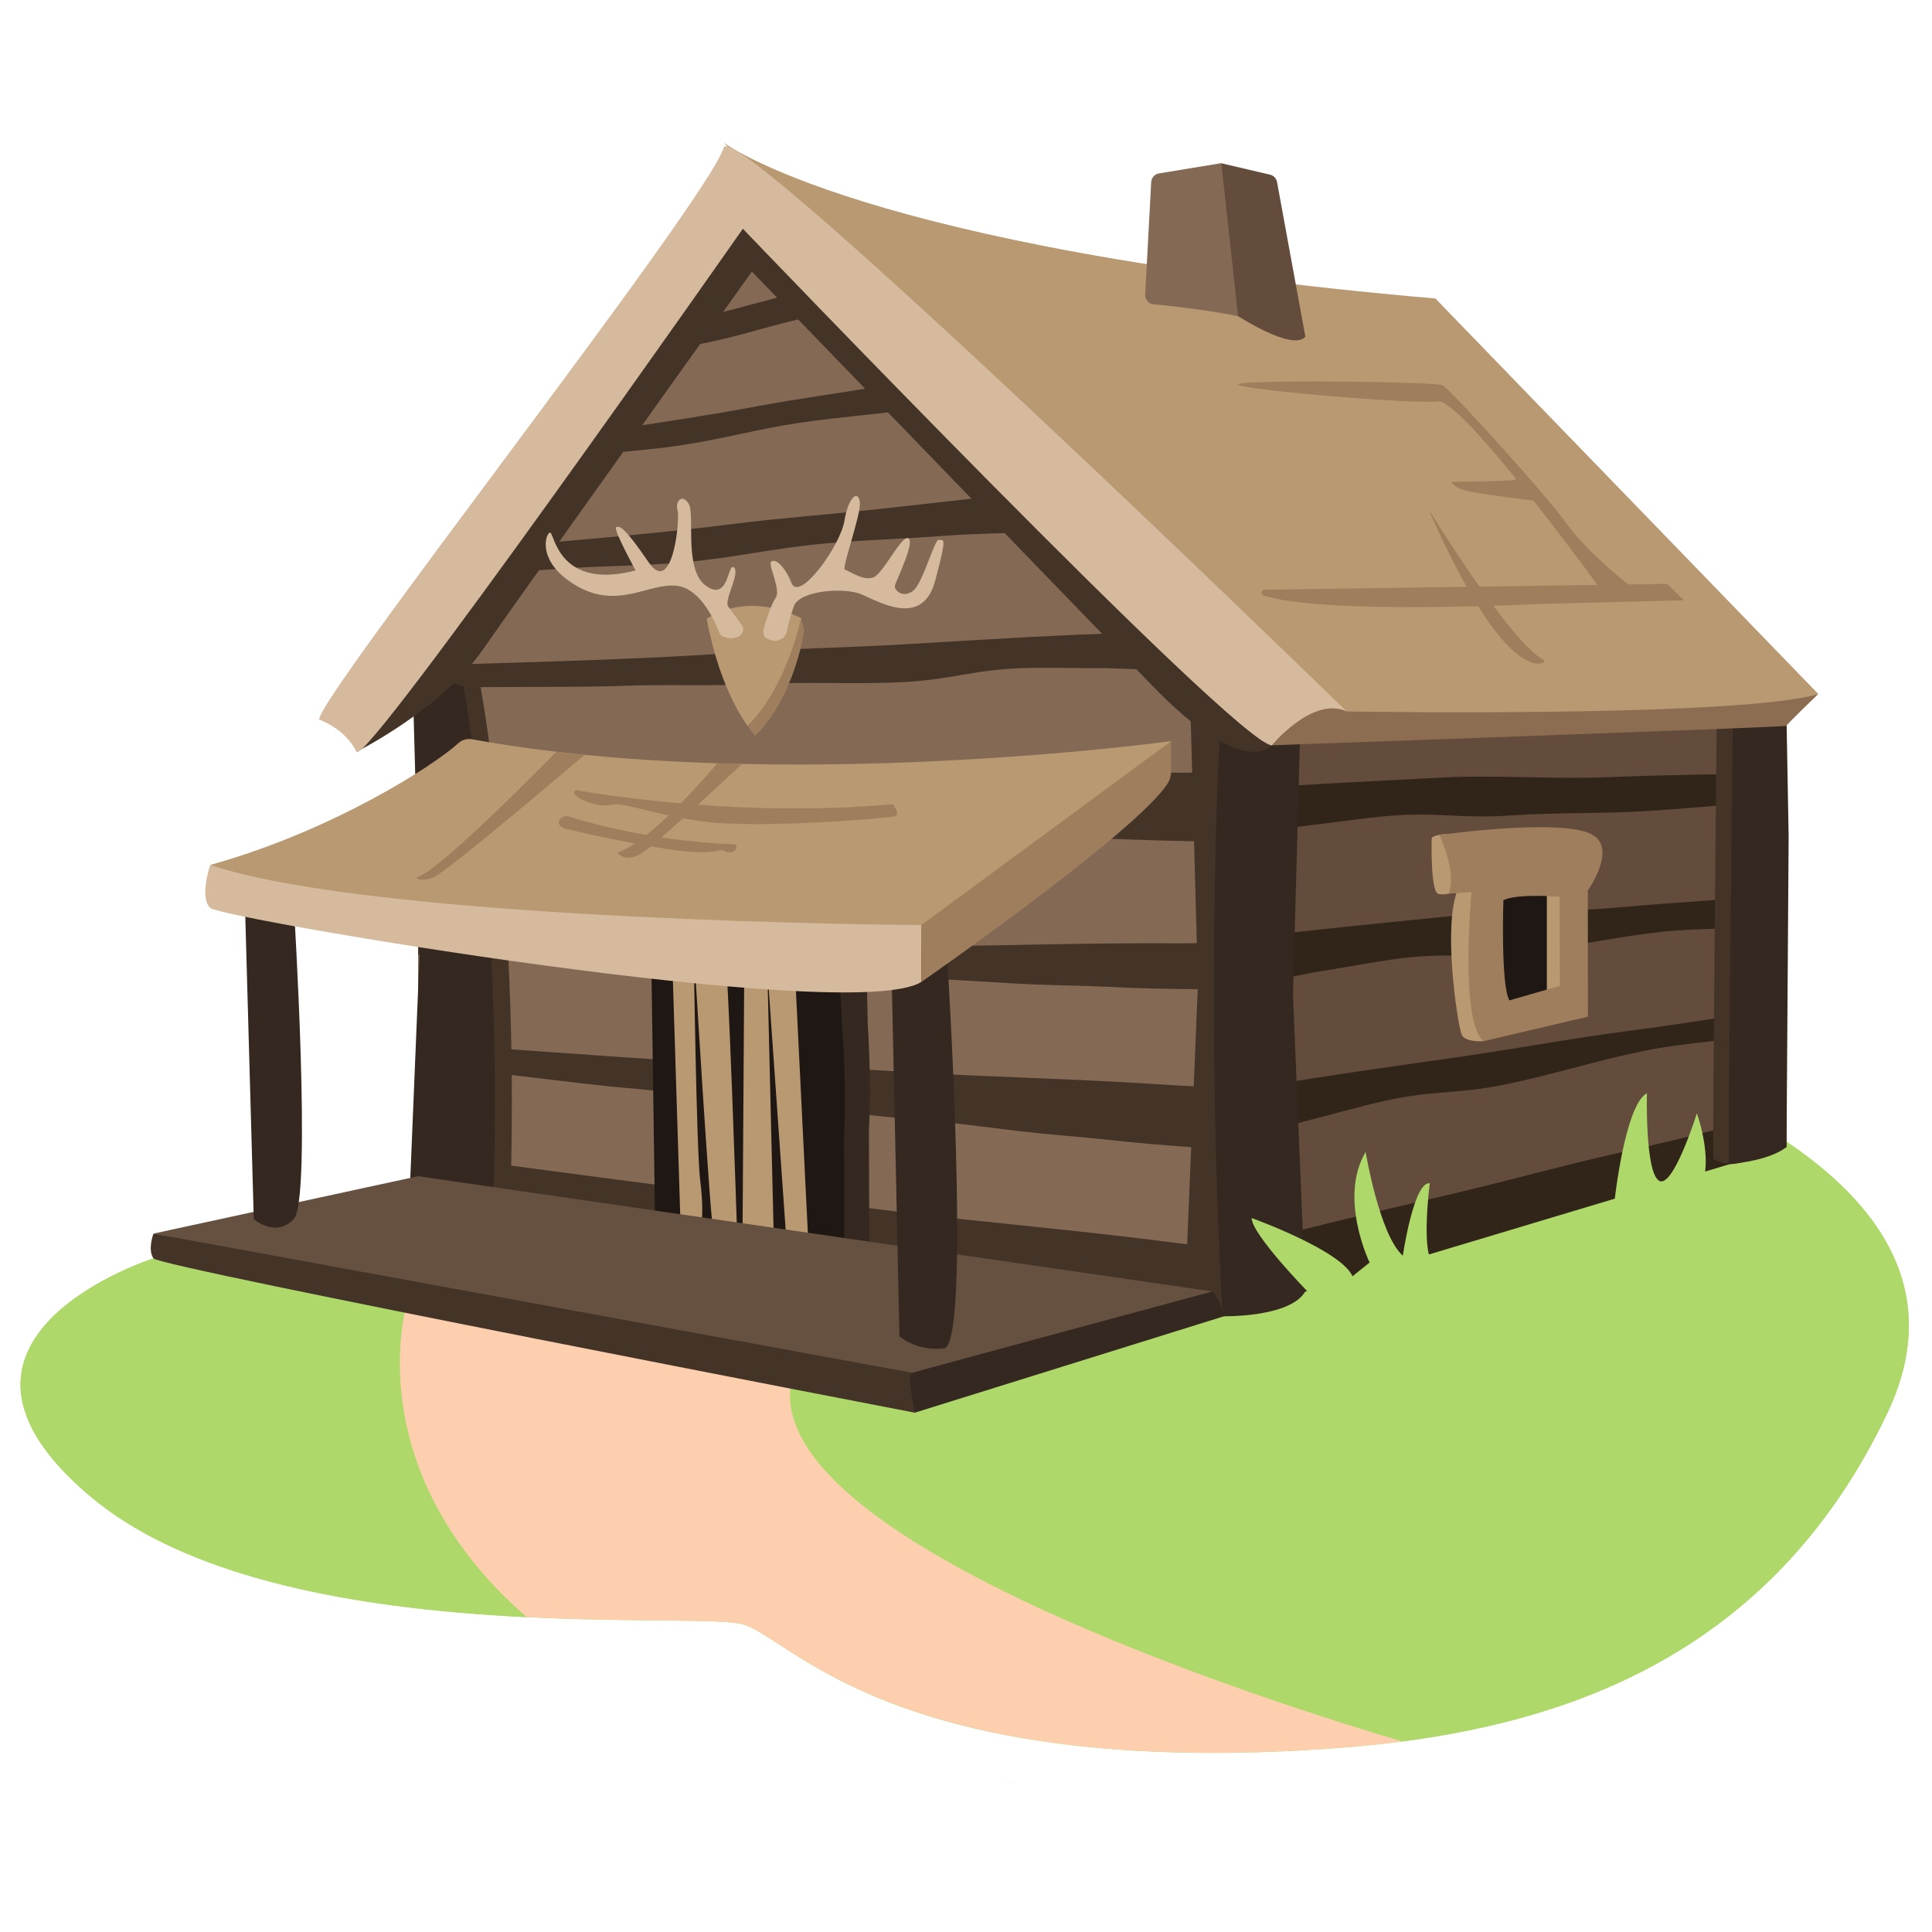 <?xml version="1.0" encoding="utf-8"?>
<!-- Generator: Adobe Illustrator 26.0.1, SVG Export Plug-In . SVG Version: 6.00 Build 0)  -->
<svg version="1.1" id="Layer_1" xmlns="http://www.w3.org/2000/svg" xmlns:xlink="http://www.w3.org/1999/xlink" x="0px" y="0px"
	 viewBox="0 0 2000 2000" style="enable-background:new 0 0 2000 2000;" xml:space="preserve">
<style type="text/css">
	.st0{fill:#AFD86A;}
	.st1{fill:#FECFAE;}
	.st2{fill:#443428;}
	.st3{clip-path:url(#SVGID_00000058583177688450815740000006922828615979597965_);}
	.st4{fill:#846A55;}
	.st5{fill:#352820;}
	.st6{fill:#1E1713;}
	.st7{fill:#B99971;}
	.st8{fill:#665140;}
	.st9{fill:#D6BA9D;}
	.st10{fill:#9E7E5C;}
	.st11{fill:#312419;}
	.st12{fill:#634C3B;}
	.st13{fill:#8C6D51;}
</style>
<path class="st0" d="M1056.8,1847.2l-23.4-3.2C1041,1845.1,1048.8,1846.2,1056.8,1847.2z"/>
<path class="st1" d="M1057.4,1847.2L1057.4,1847.2l-0.6-0.1L1057.4,1847.2z"/>
<path class="st0" d="M1405.4,1024.6L400.1,1248.9c-13.4-17.9-55.8,4.1-112.9,25.2l-128.4,28.6c0,0-260.2,82.8-64.9,246.7
	c45.5,38.2,104.8,64.8,169.4,83.5c91.3,26.4,193.3,36.8,281.9,41.2c111.7,5.5,202.3,1.4,223.6,7.4c37.3,10.6,103.1,91,312.2,121.4
	l23.1,3.1l0.6,0.1c67.3,8.1,148.4,11.2,246.7,5.7c32.2-1.8,65.9-4.6,100.2-9c183.5-24,386.9-97.3,502.3-340.1
	C2108.3,1137.3,1405.4,1024.6,1405.4,1024.6z"/>
<path class="st0" d="M1405.4,1024.6L400.1,1248.9c-13.4-17.9-55.8,4.1-112.9,25.2l-128.4,28.6c0,0-260.2,82.8-64.9,246.7
	c45.5,38.2,104.8,64.8,169.4,83.5c91.3,26.4,193.3,36.8,281.9,41.2C405.5,1509.3,444.1,1350,444.1,1350s425.7-61.5,378.5,68
	c-62.6,171.6,506.3,348.7,628.9,384.7c183.5-24,386.9-97.3,502.3-340.1C2108.3,1137.3,1405.4,1024.6,1405.4,1024.6z"/>
<path class="st1" d="M822.6,1417.8c47.2-129.5-400.6-71.7-400.6-71.7s-55.2,172.4,123.2,327.9c111.7,5.5,202.3,1.4,223.6,7.4
	c37.3,10.6,103.1,91,312.2,121.4l23.1,3.1l0.6,0.1c67.3,8.1,148.4,11.2,246.7,5.7c32.2-1.8,65.9-4.6,100.2-9
	C1328.9,1766.5,760,1589.3,822.6,1417.8z"/>
<polygon class="st2" points="1265.7,1362.6 432.8,1217.6 432.8,696.4 767.4,234 1265.7,668.6 "/>
<g>
	<g>
		<g>
			<g>
				<defs>
					<polygon id="SVGID_1_" points="1265.7,1362.6 432.8,1217.6 432.8,696.4 767.4,234 1265.7,668.6 					"/>
				</defs>
				<clipPath id="SVGID_00000010293768908788344760000002790180416309300374_">
					<use xlink:href="#SVGID_1_"  style="overflow:visible;"/>
				</clipPath>
				<g style="clip-path:url(#SVGID_00000010293768908788344760000002790180416309300374_);">
					<path class="st4" d="M1307.3,1188.8c27.2,30.5-33.4,51.7-6.1,82.1c6,6.7-27.6,11.8-24.7,19.6c-22.7-0.3-45.3-1.9-67.8-4.9
						c-69.6-9-139.4-15.8-209.1-23.1c-56.2-5.9-112.2-14.1-168.3-19.2c-130.2-11.8-259.3-32-389-47.7c-10.8-1.3-21.4-4.3-31.4-8.7
						c-7.2-3.2-7.6-6.3-1.5-10.1c5.3-3.3,9.8-7.3,15.1-10.6c26.6-16.5-30.7-51.2-4.4-68c5.5-3.5,1.3,3.7,8.1,4.1
						c42.1,2.3,177.4,20.6,219.4,23.9c48,3.8,95.4,12.2,143.2,15.6c49.3,3.5,98,12.6,147.1,16.1c51.9,3.8,103.2,12.4,154.8,16.9
						c24.6,2.1,49.1,4.4,73.6,7.2C1172.1,1182.7,1305.5,1194.8,1307.3,1188.8z"/>
					<path class="st4" d="M1306.4,1020.7c29,28.7-30.1,53.7-1,82.3c6.4,6.3-26.8,13.5-23.5,21.1c-22.6,1.1-45.3,0.8-67.9-0.7
						c-70-4.8-140.1-7.2-210.2-10.2c-56.5-2.4-112.8-7.2-169.2-8.8c-130.6-3.8-260.8-16-391.1-23.7c-10.9-0.7-21.7-2.9-31.9-6.8
						c-7.4-2.7-8-5.8-2.1-10c5.1-3.6,9.4-7.9,14.5-11.5c25.5-18.1-33.8-49.2-8.6-67.6c5.2-3.8,1.5,3.6,8.3,3.5
						c42.2-0.3,178.4,9.7,220.4,10.4c48.1,0.9,96,6.3,143.9,6.8c49.5,0.4,98.6,6.5,147.8,7c52,0.6,103.7,6.1,155.6,7.3
						c24.6,0.6,49.2,1.3,73.8,2.6C1171.1,1022.9,1304.9,1026.8,1306.4,1020.7z"/>
					<path class="st4" d="M1303.8,868.4c30.7,26.9-26.8,55.4,4,82.2c6.8,5.9-26,15.1-22.2,22.5c-22.5,2.5-45.2,3.6-67.8,3.4
						c-70.2-0.5-140.3,1.3-210.4,2.5c-56.5,1-113-0.3-169.4,1.4c-130.6,4.1-261.2-0.2-391.9,0c-10.9,0-21.8-1.6-32.2-4.8
						c-7.5-2.2-8.3-5.3-2.7-9.8c4.9-3.9,8.9-8.4,13.7-12.3c24.4-19.6-36.7-47.1-12.6-66.9c5-4.1,1.8,3.5,8.5,3
						c42.1-2.9,178.6-1.2,220.7-3c48.1-2,96.2,0.5,144-2c49.4-2.6,98.8,0.5,147.9-1.9c52-2.6,72-12.6,123.8-14.5
						c24.6-0.9,63.9,0.2,88.6,0C1151.7,868.3,1302.7,874.7,1303.8,868.4z"/>
					<path class="st4" d="M1304.1,691.8c30.7,26.9-26.8,55.4,4,82.2c6.8,5.9-26,15.1-22.2,22.5c-22.5,2.5-45.2,3.6-67.8,3.4
						c-70.2-0.5-140.3,1.3-210.4,2.5c-56.5,1-113.7,18.7-170.2,20.5c-130.6,4.1-260.5-19.2-391.2-19c-10.9,0-21.8-1.6-32.2-4.8
						c-7.5-2.2-8.3-5.3-2.7-9.8c4.9-3.9,8.9-8.4,13.7-12.3c24.4-19.6-36.7-47.1-12.6-66.9c5-4.1,1.8,3.5,8.5,3
						c42.1-2.9,178.6-1.2,220.7-3c48.1-2,96.2,0.5,144-2c49.4-2.6,98.8,0.5,147.9-1.9c52-2.6,72-12.6,123.8-14.5
						c24.6-0.9,63.9,0.2,88.6,0C1151.9,691.8,1303,698,1304.1,691.8z"/>
					<path class="st4" d="M1227.6,544.4c31.7,25.7-24.5,56.4,7.3,82c7,5.6-25.3,16.1-21.2,23.3c-22.4,3.4-45,5.4-67.7,6.2
						c-70.1,2.4-140.1,7-210.1,11.1c-56.4,3.3-113,4.2-169.2,8.3c-130.3,9.4-261,10.5-391.5,16c-10.9,0.4-21.8-0.7-32.4-3.5
						c-7.6-1.9-8.5-5-3.1-9.7c4.7-4.1,8.5-8.8,13.2-12.9c23.6-20.6-38.6-45.6-15.4-66.3c4.8-4.3,1.9,3.4,8.7,2.7
						c42-4.6,178.4-8.4,220.4-11.9c47.9-4,96.2-3.4,143.8-7.8c49.2-4.6,91.8-14.5,140.8-19c51.8-4.7,78.3-4.5,130-8.5
						c24.6-1.9,63.9-2.4,88.5-3.6C1075.6,550.6,1226.8,550.7,1227.6,544.4z"/>
					<path class="st4" d="M1165.6,403.1c29.7,21.5-19.4,51.8,10.5,73.3c6.6,4.7-22,15.7-18,22c-20,4.1-40.1,7-60.4,8.7
						c-62.9,5.4-125.5,13-188.2,19.9c-50.5,5.6-101.2,9.1-151.5,15.5c-116.7,14.7-234,21.9-351,33c-9.8,0.9-19.6,0.4-29.3-1.6
						c-6.9-1.4-7.9-4.1-3.3-8.5c4-3.9,7.2-8.3,11.3-12.2c20.2-19.6-36.9-39.1-16.9-58.9c4.1-4.1,1.9,3,7.9,2
						c37.5-6.1,159.9-16,197.4-21.2c42.9-5.9,86.2-7.6,128.8-13.8c44-6.4,81.8-17.4,125.6-23.7c46.3-6.7,70.1-7.7,116.4-13.8
						c22-2.9,57.3-5.2,79.3-7.4C1029.4,415.9,1165.2,408.8,1165.6,403.1z"/>
					<path class="st4" d="M1122.9,281.8c26.2,16.7-13.8,44.9,12.5,61.5c5.8,3.7-17.8,14.4-14.1,19.5c-16.7,4.5-33.6,8-50.8,10.4
						c-52.9,7.8-105.6,17.3-158.3,26.4c-42.5,7.3-85.2,12.9-127.6,20.8c-98,18.3-197,30.2-295.4,45.6c-8.2,1.3-16.6,1.3-24.9,0.1
						c-5.9-0.8-6.9-3-3.2-7.1c3.2-3.5,5.7-7.4,8.9-10.9c16.1-17.6-33.2-31.2-17.3-49c3.3-3.7,1.7,2.4,6.8,1.3
						c31.4-7.1,134.5-21.6,166-27.9c36-7.1,72.6-10.8,108.3-18.2c37-7.7,68.4-18.9,105.2-26.4c38.9-8,59-10.1,97.8-17.5
						c18.5-3.5,48.2-7.3,66.8-10.3C1008.2,299.5,1122.8,286.7,1122.9,281.8z"/>
					<path class="st4" d="M1120.8,141.7c28.7,15.2-10.6,47.9,18.2,63c6.3,3.3-17.3,16.5-13,21.5c-17,6.1-34.4,11.1-52,15.1
						c-54.5,12.6-108.5,26.9-162.6,40.8c-43.6,11.2-87.7,20.6-131,32.4c-100.4,27.3-202.4,48-303.6,72.3c-8.5,2-17.2,2.7-25.9,2.2
						c-6.2-0.4-7.4-2.6-3.9-7.1c3-3.9,5.3-8.2,8.4-12.1c15.3-19.7-37.1-29.7-22.1-49.5c3.1-4.1,2,2.4,7.2,0.8
						c32.1-10,138.2-33.9,170.4-43c36.9-10.5,74.7-17.3,111.2-28.1c37.8-11.1,69.6-25.4,107.2-36.3c39.8-11.6,60.5-15.4,100.4-26.5
						c18.9-5.2,49.6-11.6,68.6-16.3C1002.8,169.7,1121,146.8,1120.8,141.7z"/>
				</g>
			</g>
		</g>
	</g>
</g>
<path class="st5" d="M898.3,1060l-2.9-135.6l-216.4-18l-16.8,9.6l17.5,8.8l13.1,332.8l207.1,36l-0.4-124
	C901.5,1134.2,900.4,1095.5,898.3,1060z"/>
<path class="st6" d="M673.6,949.8l4.6,320.6l195.8,26.8l-0.3-120.3c1.9-33.6,0.8-70.2-1.2-103.7L865.8,960L673.6,949.8z"/>
<path class="st2" d="M497.4,710.6c0,0,47.2,248.5,27.8,601l-85.6-25.7l12.7-307L444.6,694L497.4,710.6z"/>
<path class="st2" d="M1285.2,750.3c0,0,47.2,248.5,27.8,601l-85.6-25.7l12.7-307l-7.8-284.9L1285.2,750.3z"/>
<path class="st7" d="M695,964.8l9.6,306.6c0,0,18.3,1.8,20.2,0s3.8-21,0-49.9S718,978.8,718,978.8s17.7,294.6,20.6,296.1
	s24.4,0,24.4,0s-9.3-285.6-13.1-296.1l20.7,1.3l-1.9,295.4l32.3,5.5l-6.7-278.1l19.7,279.9h22.6l-15.4-312.4
	C821.2,970.4,761,962.2,695,964.8z"/>
<path class="st5" d="M479.8,710.6c0,0,47.2,248.5,27.8,601l-85.6-25.7l12.7-307L426.9,694L479.8,710.6z"/>
<polygon class="st8" points="158.9,1277 432.8,1217.6 1255.3,1336.9 951.2,1442.4 "/>
<path class="st2" d="M944.4,1421.1L158.9,1277c0,0-6.4,16.5,0,25.7S947,1462.4,947,1462.4S970.8,1425.9,944.4,1421.1z"/>
<path class="st5" d="M1267,1362.6l-320,99.8c0,0-8.6-39.4-2.7-41.3s310.9-84.2,310.9-84.2S1265.1,1348.3,1267,1362.6z"/>
<path class="st5" d="M922.8,999.5l8.3,383.8c0,0,17.3,15.7,46.1,12.6s3.2-407.4,3.2-407.4L922.8,999.5z"/>
<path class="st5" d="M253.4,930l9.3,332c0,0,22.3,19.9,41.4,0s0-325.4,0-325.4L253.4,930z"/>
<path class="st7" d="M474.4,769.4c-25.7,23.5-131,91-256.8,126c0,0,33,20.6,99.6,32.6c138.7,25,398.6,49.4,636.6,29.7
	c0,0,181.1-100.6,258.6-190.5c0,0-405.7,55.8-723.7-1.9C483.5,764.3,478.2,765.9,474.4,769.4z"/>
<path class="st9" d="M217.6,895.4c0,0-11.5,33.5,0,44.5s663.9,122,736.1,76.6v-58.9C953.7,957.7,393.3,954.2,217.6,895.4z"/>
<path class="st10" d="M953.7,1016.6c0,0,222.2-154.5,255.1-205.6c2.3-3.6,3.5-7.8,3.5-12v-31.7L953.7,957.7V1016.6z"/>
<path class="st11" d="M1434,698.1c51.8-1.7,72.5,6.8,124.5,5.8c49.2-1,97.7,3.3,147.1,2.3c34.7-0.6,73.9-2.2,111.2-3.5l-551.1-34
	v43.6c33.4-2.6,76.4-7.7,80-7.9C1370.3,702.8,1409.4,699,1434,698.1z"/>
<path class="st11" d="M1435.2,1150.6c50.7-13,74.6-2.5,125.6-14.8c48.2-11.6,109.3-24.4,157.8-36c45.9-10.9,84.2-33.6,130.6-44.7
	v-29.3c-55.3,11-110.6,21.4-166.3,30c-56,8.6-111.5,20.9-167.5,30.6c-69.4,11.9-142.3,14.7-211.5,28.7
	c-12.6,2.5-23.4,17.2-38.4,21.6v58.2c38.9-12.7,80.2-27.2,83.1-28.1C1372.7,1159.6,1411.1,1156.7,1435.2,1150.6z"/>
<path class="st11" d="M1448.6,1000.6c51.5-8.3,72.8,0.2,124.5-7.3c48.9-7.1,96.4-7.1,145.5-14.1c40.5-5.8,88.1-18.1,130.6-21.9
	v-41.5c-53.1,5.2-100.3,8.1-178.3,16.9c-56.2,6.4-114.3,3.9-170.6,11.4c-69.7,9.2-141-6.9-210.6,4.5c-8.3,3.4-15.5,29.7-24.2,29.5
	v64.4c42.4-9.7,92.2-22.8,95.5-23.5C1385.5,1014.2,1424.1,1004.6,1448.6,1000.6z"/>
<path class="st11" d="M1502.2,1217.6c-68.2,16.2-131.9,40.8-199.7,58.7c-13.3,3.5-23.3,14-36.8,16.6v69.8l583.6-175.2v-36.9
	c-57.9,15.2-114,8.7-172.5,21.7C1621.7,1184.5,1557.2,1204.5,1502.2,1217.6z"/>
<path class="st11" d="M1437.8,851.8c51.7-5.7,72.8,4.3,124.7-0.5c49.1-4.5,97.7-2,147.1-6.5c43.8-4,94.6-10.3,139.8-15.1v-36.9
	c-56.8,2.1-104.7,1.8-187,6c-56.4,2.9-114.4-3.4-170.8,0.5c-70,4.9-140.1,9-210,16.2c-5.8,1.9-12.4-13-17.2-12.5l1.5,79.2
	c33.7-5.4,80.4-15.9,84.2-16.5C1374.3,862.1,1413.2,854.5,1437.8,851.8z"/>
<path class="st12" d="M1702,1087.8c-48.5,9.8-95.6,25-143.8,34.8c-51,10.4-72.9,5.7-123.5,16.7c-24.1,5.2-61.9,16-85.8,21.9
	c-3,0.7-44.2,13-83.1,23.8v107.9c13.4-2.6,26.8-5.6,40.2-9.1c67.8-17.8,136.3-33.5,204.5-49.6c55-13,109.4-28.3,164.5-40.6
	c58.5-13,116.5-27.7,174.4-42.9V1067C1802.8,1076.4,1747.9,1078.5,1702,1087.8z"/>
<path class="st12" d="M1515.5,1093.4c55.9-8.1,111.5-18.5,167.5-25.8c55.6-7.3,111-16,166.3-25.3v-83.5c-42.5,3-89.3,1.5-129.8,5.9
	c-49.2,5.4-97.4,16.4-146.3,21.9c-51.7,5.8-73.1-0.8-124.5,5.6c-24.4,3.1-63.1,10.5-87.4,14.2c-3.3,0.5-53.1,10.7-95.5,18.2v111.2
	c15-3.7,29.2-9,41.8-11.1C1376.6,1112.9,1446.2,1103.4,1515.5,1093.4z"/>
<path class="st12" d="M1291.2,971c69.6-8.8,139.5-15.4,209.2-22.5c56.2-5.8,114.3-3.8,170.6-8.8c78-6.8,125.1-9.1,178.3-13.1v-98.7
	c-45.1,3.6-96,8.5-139.8,11.4c-49.3,3.3-98,1.5-147.1,4.9c-51.9,3.6-73-3.9-124.7,0.4c-24.6,2-63.5,7.8-88,10.5
	c-3.7,0.4-50.4,8.3-84.2,12.4v107.3C1274.3,974.9,1283,973.7,1291.2,971z"/>
<path class="st12" d="M1491.5,805c56.4-3,114.4,1.8,170.8-0.4c82.3-3.2,130.2-2.9,187-4.5v-95.4l-32.4-2
	c-37.3,1.3-76.5,2.9-111.2,3.5c-49.4,0.9-97.9-3.4-147.1-2.3c-52,1.1-72.7-7.5-124.5-5.8c-24.6,0.8-63.8,4.7-88.4,6.2
	c-3.6,0.2-46.6,5.4-80,7.9l-1.3,103.2c4.8-0.3,11.3,3.2,17.1,1.7C1351.4,811.8,1421.5,808.7,1491.5,805z"/>
<path class="st2" d="M1835,866.7l-2.2-121.3l-55.5-15.3c0,0-4.9,469.5-3.6,469.3c0,0,5.4,4.6,16.8,5.5c13.3,1.1,29.9-10.2,42.3-16.3
	L1835,866.7z"/>
<path class="st5" d="M1851.6,865.5l-2.2-121.3l-55.5-15.3c0,0-5.4,476.4-4.1,476.2v0.2l0.8-0.2c9.8-0.9,42.2-4.7,58.8-17.7
	L1851.6,865.5z"/>
<path class="st5" d="M1338.5,1029.9l7.8-284.9l-82.2-12.7c0,0-17.9,277.8,1.5,630.3c0,0,69.9,1.6,85.6-25.7L1338.5,1029.9z"/>
<path class="st0" d="M1353.5,1336.9c0,0-57.8-59.3-57.8-76c0,0,92.8,33.4,104.4,60.3l17.7-14.2c0,0-32.4-66.9-4.1-114.5
	c0,0,14.2,85.7,38.5,107.4c0,0,11.2-77,27.9-75c0,0-8.9,69,2.7,81.4S1353.5,1336.9,1353.5,1336.9z"/>
<path class="st0" d="M1671.4,1242.9c0,0,10.8-99.3,33.5-111.2c0,0-2.1,81.1,12.4,90.5s39.3-69.7,39.3-69.7s21,58.1-0.5,82.6
	S1671.4,1242.9,1671.4,1242.9z"/>
<path class="st6" d="M1553.5,931.5c0,0-2.9,87.6,6.2,103.7l52.3-15l-0.2-92.2C1611.8,928.1,1568.4,924.3,1553.5,931.5z"/>
<path class="st7" d="M1496.8,863.3c0,0-14.3,1.1-14.7,4.6c-0.3,3.1-1.1,55.3,6.7,57.4s17-2.3,17-2.3S1523.2,882.2,1496.8,863.3z"/>
<path class="st7" d="M1535.7,1077.8c0,0-18.4,1.6-22.5-6.5s-23.4-132,1.2-159.2c11.1-12.2,17.1,4.5,19.3,13.5
	S1535.7,1077.8,1535.7,1077.8z"/>
<path class="st10" d="M1523.3,923.4c0,0-12.6,134.5,12.5,154.4l108-25.3l-0.1-130.6c0,0,31.5-44.1,3.7-58.4
	c-32.5-16.7-157.2,0.8-157.2,0.8s18.5,39.9,9.4,60.9L1523.3,923.4z"/>
<path class="st6" d="M1556.3,931.9c0,0-2.9,87.6,6.2,103.7l38.9-11.2v-96.8C1587.3,927.1,1565.8,927.2,1556.3,931.9z"/>
<path class="st7" d="M1614.6,928.4c0,0-5.5-0.5-13.2-0.8v96.8l13.4-3.8L1614.6,928.4z"/>
<path class="st10" d="M576,778.2c0,0-122.3,125.3-144.9,130.2c0,0,3.5,5.1,17.3,0s156.8-127,156.8-127S585.7,779.4,576,778.2z"/>
<path class="st10" d="M742.5,790.2c0,0-67.4,81-103.4,92.5c0,0,8.4,11.5,26,0S768,790.9,768,790.9L742.5,790.2z"/>
<path class="st10" d="M596.6,817.9c0,0,159.3,30,327.7,14.6c0,0,8.8,10.9,1.2,12.7s-143.4,13.4-201.2,4.7s-77.3-20.1-92.9-16.6
	S586.3,822.3,596.6,817.9z"/>
<path class="st10" d="M760.7,874c0,0-83-1.1-171.9-28.7c-3.3-1.1-7,0-9.1,2.8c-1.8,2.5-2.3,5.7,3,8.8c3.7,2.2,98.5,22.6,131.2,24.8
	s29-4.2,37.1-0.4S765.8,877.7,760.7,874z"/>
<path class="st2" d="M369.2,778.2c0,0,87.8-44,130.5-105.5s325-456.5,325-456.5l-36.2-6.9L369.2,778.2z"/>
<path class="st2" d="M1316.5,771.6c0,0-28.3,36.5-123.1-61.2C1110.3,624.7,732.8,234,732.8,234l8.8-40.9L1316.5,771.6z"/>
<path class="st7" d="M749,147.5c0,0,142.3,110,736.9,161.5l396.4,409.4l-71.1,22l-445.5,12.9L749,147.5z"/>
<path class="st9" d="M1316.5,771.6c0,0,23.4-11.1,53-24.1c25.7-11.3,24.6-11,24.6-11S759.6,119.2,749.2,152.7
	C731.6,209.3,326.8,724.5,330.4,745c0,0,26.1,8.4,38.7,33.2c8.7,17.2,399.9-541.4,399.9-541.4S1278.4,768.8,1316.5,771.6z"/>
<path class="st13" d="M1394.1,736.5c0,0,405.6,6.7,488.2-18.1c0,0-33,31.7-33,33s-532.7,20.1-532.7,20.1S1358.8,720.2,1394.1,736.5z
	"/>
<path class="st10" d="M1308.9,610.5c-1.7,0-3.1,1.4-3,3.1c0,1.3,0.9,2.5,2.2,2.9c22.6,7.2,89.7,17.3,287,8.7l147.9-3.8l-17-17
	L1308.9,610.5z"/>
<path class="st10" d="M1685,604.7c0,0-43.4-34.4-63.1-62.5s-121.1-139.9-128.6-143.4s-181-5.8-209.2-1.8s179.4,22.1,204.3,18.5
	s168.2,194,168.2,194l28.6-0.9L1685,604.7z"/>
<path class="st10" d="M1565.7,480.2c0,0,11.3,15.6,0.6,16.8s-63.8,1.9-63.8,1.9s2.1,6.6,19.5,10.1s78,10.9,78,10.9L1565.7,480.2z"/>
<path class="st10" d="M1598.5,683.5c-35.3-18.2-119.5-156.1-119.5-156.1s45.1,107.7,86,144.9
	C1590.2,695.3,1601.2,684.9,1598.5,683.5z"/>
<path class="st10" d="M734.9,653.7c0,0,38.8-29.7,97.7-0.9c0,0-9.8,68.6-50.8,109C781.9,761.8,751,728.3,734.9,653.7z"/>
<polygon class="st10" points="832.6,652.8 829.3,639.7 731.6,640.7 "/>
<path class="st7" d="M731.6,640.7c0,0,38.8-29.7,97.7-0.9c0,0-14.5,71.1-55.4,111.5C774,751.2,745.6,716.2,731.6,640.7z"/>
<path class="st9" d="M794.4,661.4c-3.9-1.6-5-6.8-3.8-10.8c2.7-9.1,8.1-25.9,12.3-31.6c5.9-8-7.5-33-4.8-37.2s13.3,1.7,21.3,21.8
	s50.3-38.1,54.7-64.3s14.5-32,16-19.5s-19.1,68.8-15.5,69.8s18.5,11.8,29.1,8.3s29.7-44.8,36.7-40.6s-13,44.3-14,49
	s8.4,13.4,18.8,5.3s22.3-54.1,26.7-52.8s9.5-7.2-3.8,42.4s-59.1,21-77,13.8s-63.5-3.7-69.3,12.5c-3.1,8.9-5.7,18-7.6,27.2
	c-0.6,2.9-2.5,5.4-5.2,6.7C804.8,663.7,801.9,664.4,794.4,661.4z"/>
<path class="st9" d="M765.8,658.2c-3.7,2.4-9.3,4-17,0.9c-2-0.8-3.6-2.4-4.3-4.5c-4-10.4-19.1-45.6-44-48.2
	c-29.3-3.2-60.5,25.1-103.9-0.1s-31-56.8-26.8-54.8s9.5,59.6,88.2,39c0,0-23.8-43.3-20.1-44.8s8.8,0.1,33.5,36.3s32.8-43.9,30-53.7
	s5.2-17.7,11.7-6.5s-5.6,68.6,18.1,84.9s21.9-25,28.6-19.2s-10.7,34.3-6,40.3c3.1,4,9.9,13.5,14.1,19.4c2.5,3.5,1.6,8.3-1.8,10.7
	C765.9,658.2,765.9,658.2,765.8,658.2z"/>
<path class="st4" d="M1264.3,168.9l-64.5,10.6c-4.5,0.7-7.9,4.5-8.1,9.1l-6.2,116.3c-0.3,5.3,3.7,9.8,9,10.2
	c22.5,1.7,91.6,10.7,101,16.3l-4.4-132.1L1264.3,168.9z"/>
<path class="st12" d="M1351.3,348.5l-29.3-160c-0.7-3.8-3.6-6.9-7.4-7.7l-50.3-11.8l17.4,158.3
	C1281.6,327.2,1338.5,364.1,1351.3,348.5z"/>
</svg>
